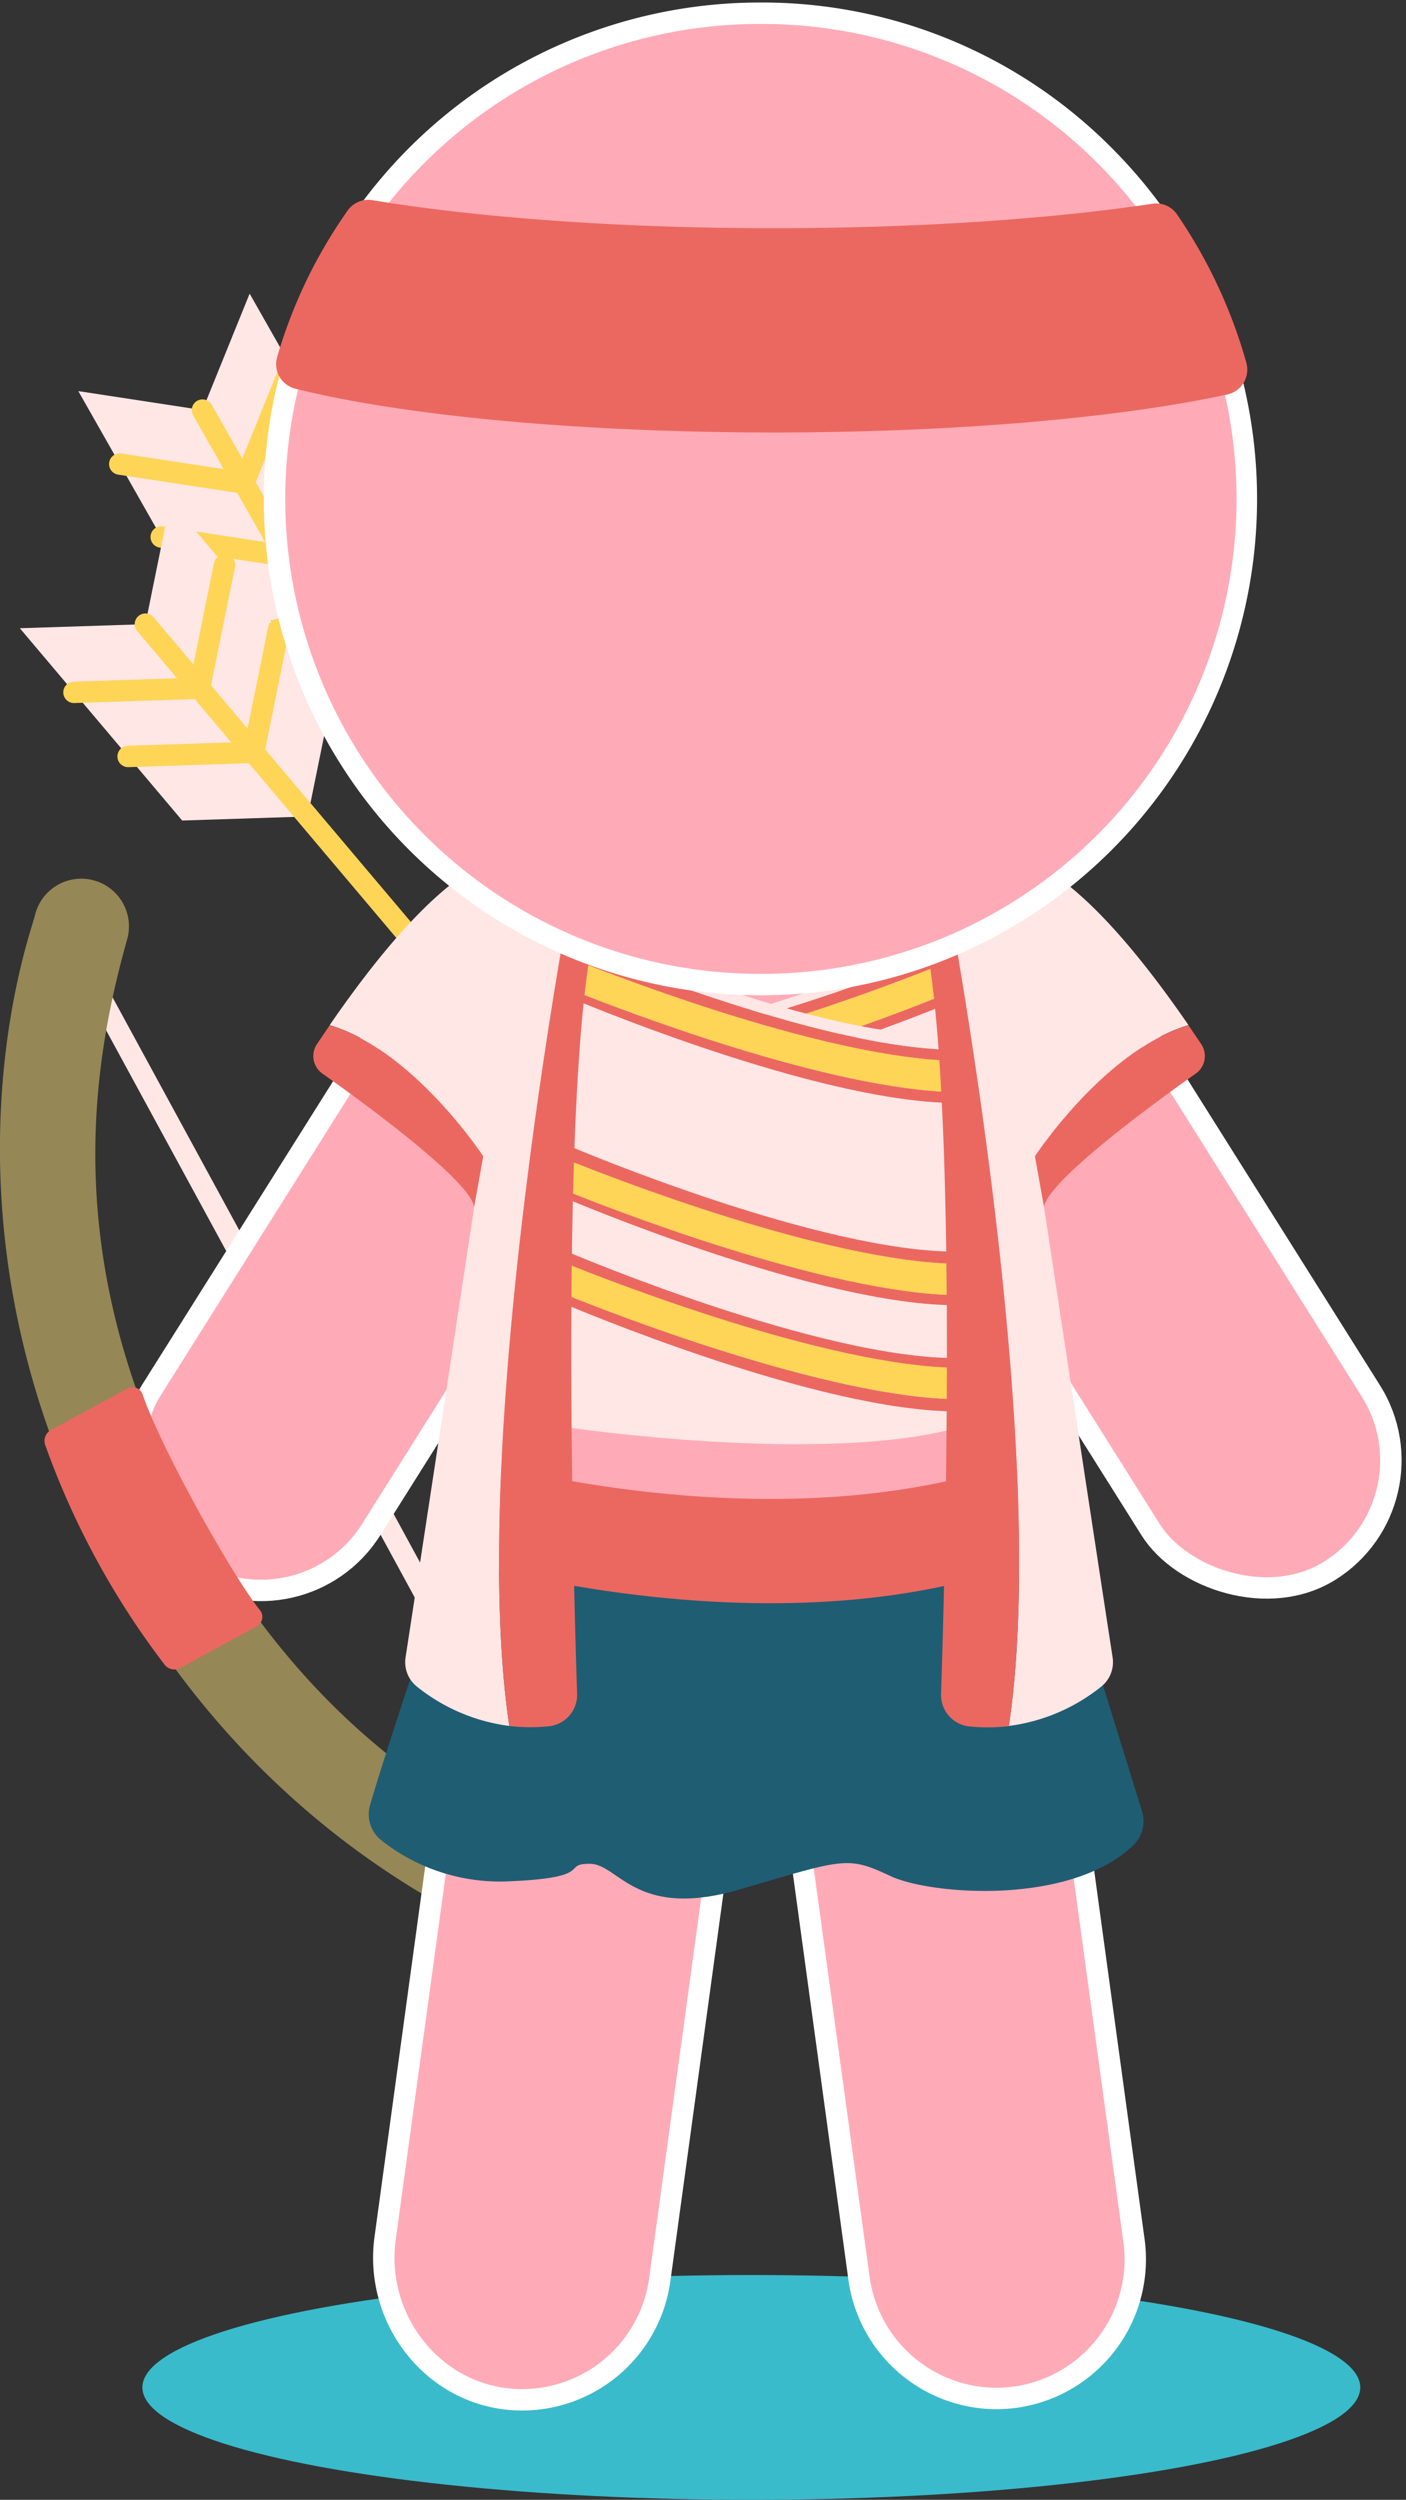 <svg xmlns="http://www.w3.org/2000/svg" viewBox="0 0 262.85 467.1"><rect x="0" y="0" width="262.85" height="467.1" fill="#333333" stroke="none"/><defs><style>.cls-1{fill:#39bbcc;}.cls-2,.cls-5{fill:none;}.cls-2{stroke:#ffe7e6;}.cls-2,.cls-5,.cls-8{stroke-linecap:round;stroke-linejoin:round;}.cls-2,.cls-3,.cls-5,.cls-8{stroke-width:4px;}.cls-3,.cls-8,.cls-9{fill:#ffabb7;}.cls-3,.cls-8{stroke:#fff;}.cls-3{stroke-miterlimit:10;}.cls-4{fill:#ffe7e6;}.cls-5{stroke:#ffd557;}.cls-6{fill:#968756;}.cls-7{fill:#eb6860;}.cls-10{fill:#ffd557;}.cls-11{fill:#1f5d73;}.cls-12{fill:#fff;}</style></defs><title>mala_origin_hunter</title><g id="work2"><ellipse id="_路徑_" data-name="&lt;路徑&gt;" class="cls-1" cx="140.46" cy="446.1" rx="113.84" ry="21"/><g id="_群組_" data-name="&lt;群組&gt;"><line id="_路徑_2" data-name="&lt;路徑&gt;" class="cls-2" x1="13.97" y1="177.55" x2="111.58" y2="356.86"/><g id="_群組_2" data-name="&lt;群組&gt;"><g id="_群組_3" data-name="&lt;群組&gt;"><rect id="_矩形_" data-name="&lt;矩形&gt;" class="cls-3" x="51" y="156.58" width="48.66" height="148.26" rx="24.33" ry="24.33" transform="translate(16.18 466.08) rotate(-147.81)"/></g><g id="_群組_4" data-name="&lt;群組&gt;"><rect id="_矩形_2" data-name="&lt;矩形&gt;" class="cls-3" x="184.83" y="156.58" width="48.66" height="148.26" rx="24.33" ry="24.33" transform="translate(-90.75 146.9) rotate(-32.19)"/></g></g><g id="_群組_5" data-name="&lt;群組&gt;"><g id="_群組_6" data-name="&lt;群組&gt;"><polygon id="_路徑_3" data-name="&lt;路徑&gt;" class="cls-4" points="61.09 117.52 37.88 113.97 14.64 73.08 37.85 76.63 61.09 117.52"/><line id="_路徑_4" data-name="&lt;路徑&gt;" class="cls-5" x1="30.14" y1="100.34" x2="53.35" y2="103.89"/><line id="_路徑_5" data-name="&lt;路徑&gt;" class="cls-5" x1="22.39" y1="86.71" x2="45.6" y2="90.26"/><polygon id="_路徑_6" data-name="&lt;路徑&gt;" class="cls-4" points="61.09 117.52 69.91 95.76 46.67 54.87 37.85 76.63 61.09 117.52"/><line id="_路徑_7" data-name="&lt;路徑&gt;" class="cls-5" x1="62.17" y1="82.13" x2="53.35" y2="103.89"/><line id="_路徑_8" data-name="&lt;路徑&gt;" class="cls-5" x1="54.42" y1="68.5" x2="45.6" y2="90.26"/><line id="_路徑_9" data-name="&lt;路徑&gt;" class="cls-5" x1="37.85" y1="76.63" x2="93.41" y2="174.38"/></g><g id="_群組_7" data-name="&lt;群組&gt;"><polygon id="_路徑_10" data-name="&lt;路徑&gt;" class="cls-4" points="57.53 152.56 34.06 153.32 3.71 117.39 27.18 116.63 57.53 152.56"/><line id="_路徑_11" data-name="&lt;路徑&gt;" class="cls-5" x1="23.95" y1="141.35" x2="47.42" y2="140.58"/><line id="_路徑_12" data-name="&lt;路徑&gt;" class="cls-5" x1="13.83" y1="129.37" x2="37.3" y2="128.6"/><polygon id="_路徑_13" data-name="&lt;路徑&gt;" class="cls-4" points="57.53 152.56 62.21 129.55 31.86 93.62 27.18 116.63 57.53 152.56"/><line id="_路徑_14" data-name="&lt;路徑&gt;" class="cls-5" x1="52.09" y1="117.57" x2="47.42" y2="140.58"/><line id="_路徑_15" data-name="&lt;路徑&gt;" class="cls-5" x1="41.97" y1="105.59" x2="37.3" y2="128.6"/><line id="_路徑_16" data-name="&lt;路徑&gt;" class="cls-5" x1="27.18" y1="116.63" x2="99.74" y2="202.51"/></g><g id="_群組_8" data-name="&lt;群組&gt;"><polygon id="_路徑_17" data-name="&lt;路徑&gt;" class="cls-4" points="97.81 136.12 75.31 129.42 57.89 85.73 80.39 92.43 97.81 136.12"/><line id="_路徑_18" data-name="&lt;路徑&gt;" class="cls-5" x1="69.5" y1="114.86" x2="92.01" y2="121.56"/><line id="_路徑_19" data-name="&lt;路徑&gt;" class="cls-5" x1="63.69" y1="100.3" x2="86.2" y2="107"/><polygon id="_路徑_20" data-name="&lt;路徑&gt;" class="cls-4" points="97.81 136.12 109.53 115.77 92.11 72.09 80.39 92.43 97.81 136.12"/><line id="_路徑_21" data-name="&lt;路徑&gt;" class="cls-5" x1="103.72" y1="101.21" x2="92.01" y2="121.56"/><line id="_路徑_22" data-name="&lt;路徑&gt;" class="cls-5" x1="97.92" y1="86.65" x2="86.2" y2="107"/><line id="_路徑_23" data-name="&lt;路徑&gt;" class="cls-5" x1="80.39" y1="92.43" x2="122.04" y2="196.87"/></g></g><path id="_路徑_24" data-name="&lt;路徑&gt;" class="cls-6" d="M119.09,352c-23.13-7.29-57.81-22.42-83-68.67-25.43-46.72-18.89-84.27-12.38-107.6a8.91,8.91,0,1,0-17.22-4.52l-1,3.35C-1.24,197.5-6.67,242.72,20.16,292S88,361.33,110.88,368.1l3.29,1A8.9,8.9,0,1,0,119.09,352Z"/><path id="_路徑_25" data-name="&lt;路徑&gt;" class="cls-7" d="M23.78,259.49a2,2,0,0,1,2.92,1.17c1.31,3.9,5,11.79,9.86,20.66s9.43,16.28,12,19.5a2,2,0,0,1-.6,3.08L33.7,311.66a2.29,2.29,0,0,1-2.93-.61A151.45,151.45,0,0,1,8.45,270a2.31,2.31,0,0,1,1.07-2.79Z"/><g id="_群組_9" data-name="&lt;群組&gt;"><path id="_路徑_26" data-name="&lt;路徑&gt;" class="cls-8" d="M94.89,211.31s-5.22,45.43-6.75,75.94c-.68,13.37-1.87,26.71-3.69,40L72,418.21c-2.06,15.07,8.85,29.2,24,30.16A26,26,0,0,0,123.34,426l14.52-106.09A4.15,4.15,0,0,1,142,316.3h0a4.15,4.15,0,0,1,4.11,3.58l14.48,105.85a26,26,0,0,0,25.72,22.44h0A26,26,0,0,0,212,418.69L199.54,327.6q-2.73-19.91-3.72-40l-6.77-76.31"/><rect id="_矩形_3" data-name="&lt;矩形&gt;" class="cls-9" x="108.07" y="164.23" width="68.36" height="79.72"/></g><g id="_群組_10" data-name="&lt;群組&gt;"><g id="_群組_11" data-name="&lt;群組&gt;"><path id="_路徑_27" data-name="&lt;路徑&gt;" class="cls-7" d="M158.84,194.48c7.65-2.67,14.06-5.17,17.87-6.71-.07-.62-.15-1.25-.23-1.89-4.51,1.82-12.4,4.89-21.64,8C156.19,194.13,157.53,194.33,158.84,194.48Z"/><path id="_路徑_28" data-name="&lt;路徑&gt;" class="cls-4" d="M174.87,176.26c-3.12,2.8-34.41,12.47-34.41,12.47.66.38,1.33.74,2,1.08,13.44-3.92,26-8.7,32.81-11.41C175,177.09,174.87,176.26,174.87,176.26Z"/><path id="_路徑_29" data-name="&lt;路徑&gt;" class="cls-4" d="M176.88,194.17a23.33,23.33,0,0,0-.17-6.4c-3.81,1.54-10.22,4-17.87,6.71A68.08,68.08,0,0,0,176.88,194.17Z"/><path id="_路徑_30" data-name="&lt;路徑&gt;" class="cls-10" d="M145.25,191.09a48.85,48.85,0,0,0,9.59,2.78c9.24-3.1,17.13-6.17,21.64-8-.27-1.93-.58-3.88-.86-5.51C169.38,182.86,157.85,187.27,145.25,191.09Z"/><path id="_路徑_31" data-name="&lt;路徑&gt;" class="cls-7" d="M175.27,178.4c-6.78,2.71-19.37,7.49-32.81,11.41.92.46,1.85.89,2.79,1.28,12.6-3.82,24.13-8.23,30.37-10.72C175.5,179.64,175.38,179,175.27,178.4Z"/></g><g id="_群組_12" data-name="&lt;群組&gt;"><path id="_路徑_32" data-name="&lt;路徑&gt;" class="cls-4" d="M106,233.89s47.14,20.14,73.2,19.88l-.06-9.94C153.11,244.06,106,224,106,224Z"/><path id="_路徑_33" data-name="&lt;路徑&gt;" class="cls-4" d="M106,243.83v22.88s48,7.09,73.27,0v-3C153.25,264,106,243.83,106,243.83Z"/><path id="_路徑_34" data-name="&lt;路徑&gt;" class="cls-4" d="M106.94,186.58v3.93L106.11,214c2,.85,47.5,20.05,73,19.86l-.17-27.8C155,206.19,113.54,189.34,106.94,186.58Z"/><path id="_路徑_35" data-name="&lt;路徑&gt;" class="cls-7" d="M178.89,196.15c-24,.07-65.35-16.76-71.95-19.51v2.53c9.11,3.64,48.19,18.73,72,19.09Z"/><path id="_路徑_36" data-name="&lt;路徑&gt;" class="cls-7" d="M106.94,186.58c6.6,2.76,48,19.61,72,19.51v-2c-23.77-.34-62.89-15.44-72-19.08Z"/><path id="_路徑_37" data-name="&lt;路徑&gt;" class="cls-10" d="M106.94,179.17V185c9.11,3.64,48.23,18.74,72,19.08l0-5.85C155.13,197.9,116.05,182.81,106.94,179.17Z"/><path id="_路徑_38" data-name="&lt;路徑&gt;" class="cls-7" d="M179.24,253.77c-26.06.26-73.2-19.88-73.2-19.88v2.28c7.07,2.86,48.58,19.23,73.21,19.45Z"/><path id="_路徑_39" data-name="&lt;路徑&gt;" class="cls-7" d="M106,243.83S153.25,264,179.3,263.71l0-2.23c-24.62-.21-66.17-16.59-73.24-19.45Z"/><path id="_路徑_40" data-name="&lt;路徑&gt;" class="cls-10" d="M106,236.17V242c7.07,2.86,48.62,19.24,73.24,19.45l0-5.86C154.62,255.4,113.11,239,106,236.17Z"/><path id="_路徑_41" data-name="&lt;路徑&gt;" class="cls-4" d="M178.87,193.31c-24.81,1.63-71.93-19.4-71.93-19.4v2.73c6.6,2.75,48,19.58,71.95,19.51Z"/><path id="_路徑_42" data-name="&lt;路徑&gt;" class="cls-7" d="M106,224s47.07,20.11,73.14,19.88V242c-24.64-.26-66.07-16.59-73.13-19.45Z"/><path id="_路徑_43" data-name="&lt;路徑&gt;" class="cls-7" d="M179.12,233.89c-25.51.19-71-19-73-19.86l-.07,2.14v.54c7.06,2.86,48.45,19.18,73.09,19.45Z"/><path id="_路徑_44" data-name="&lt;路徑&gt;" class="cls-10" d="M106,216.71v5.86c7.06,2.86,48.49,19.19,73.13,19.45l0-5.86C154.49,235.89,113.1,219.57,106,216.71Z"/></g></g><g id="_群組_13" data-name="&lt;群組&gt;"><path id="_路徑_45" data-name="&lt;路徑&gt;" class="cls-11" d="M84.29,291.11S73,324.24,69.19,337.26a6.17,6.17,0,0,0,2.08,6.59,35.74,35.74,0,0,0,23.52,7.7c16.77-.66,10-3.29,15.46-3.29s8.55,10.52,28.12,4.77,20.06-6.25,28.12-2.47c7.43,3.49,33.51,5.58,45.35-5.73a6.26,6.26,0,0,0,1.67-6.36l-15.23-49.12Z"/><path id="_路徑_46" data-name="&lt;路徑&gt;" class="cls-7" d="M198.28,289.35c-49.11,21.93-114,1.76-114,1.76V271.62s64.88,20.17,114-1.76Z"/></g><g id="_群組_14" data-name="&lt;群組&gt;"><g id="_群組_15" data-name="&lt;群組&gt;"><path id="_路徑_47" data-name="&lt;路徑&gt;" class="cls-7" d="M61.64,191.57l-2.4,3.55a4,4,0,0,0,1,5.46c7.86,5.56,27.72,20.06,28.42,25l1.7-9.48S77.41,196.3,61.64,191.57Z"/><path id="_路徑_48" data-name="&lt;路徑&gt;" class="cls-4" d="M106.94,166l-10.18-5.81s-10.33-4.69-35.12,31.35c15.77,4.73,28.71,24.51,28.71,24.51l-1.7,9.48s-10.12,66.6-12.83,84.15a5.85,5.85,0,0,0,2.16,5.5,34.61,34.61,0,0,0,17.23,7.32C88.14,275,102.67,189.37,106.94,166Z"/><path id="_路徑_49" data-name="&lt;路徑&gt;" class="cls-7" d="M112.77,168.55,106.94,166c-4.27,23.34-18.8,109-11.73,156.5a33.37,33.37,0,0,0,7.43.06,5.9,5.9,0,0,0,5.25-6.07C107.1,292.28,104.26,188.66,112.77,168.55Z"/></g><g id="_群組_16" data-name="&lt;群組&gt;"><path id="_路徑_50" data-name="&lt;路徑&gt;" class="cls-7" d="M222.18,191.57l2.4,3.55a4,4,0,0,1-1,5.46c-7.86,5.56-27.72,20.06-28.42,25l-1.7-9.48S206.41,196.3,222.18,191.57Z"/><path id="_路徑_51" data-name="&lt;路徑&gt;" class="cls-4" d="M176.88,166l10.18-5.81s10.33-4.69,35.12,31.35c-15.77,4.73-28.71,24.51-28.71,24.51l1.7,9.48s10.12,66.6,12.83,84.15a5.85,5.85,0,0,1-2.16,5.5,34.61,34.61,0,0,1-17.23,7.32C195.68,275,181.15,189.37,176.88,166Z"/><path id="_路徑_52" data-name="&lt;路徑&gt;" class="cls-7" d="M171.05,168.55l5.83-2.52c4.27,23.34,18.8,109,11.73,156.5a33.37,33.37,0,0,1-7.43.06,5.9,5.9,0,0,1-5.25-6.07C176.72,292.28,179.56,188.66,171.05,168.55Z"/></g></g><g id="_群組_17" data-name="&lt;群組&gt;"><g id="_群組_18" data-name="&lt;群組&gt;"><path class="cls-9" d="M141.9,184a90.75,90.75,0,0,1,.34-181.5h.35a90.75,90.75,0,0,1-.33,181.5Z"/><path class="cls-12" d="M142.24,4.47h.35a88.75,88.75,0,0,1-.34,177.5h-.34a88.75,88.75,0,0,1,.33-177.5m0-4h0a92.75,92.75,0,0,0-.35,185.5h.36A92.74,92.74,0,0,0,208.08,27.89,92.11,92.11,0,0,0,142.6.47Z"/></g><g id="_群組_19" data-name="&lt;群組&gt;"><g id="_群組_20" data-name="&lt;群組&gt;"><path class="cls-7" d="M225.41,48.9a95.17,95.17,0,0,0-5.36-8.83,4.71,4.71,0,0,0-4.61-2c-19,2.85-43.74,4.57-70.75,4.57h-.07c-29.07,0-55.48-2-75-5.24a4.74,4.74,0,0,0-4.67,2A93.69,93.69,0,0,0,58.5,50,92.69,92.69,0,0,0,51.82,66.7a4.73,4.73,0,0,0,3.39,5.93c19.7,4.94,52.41,8.18,89.44,8.18,34.23,0,64.77-2.77,84.76-7.09A4.76,4.76,0,0,0,233,67.78,93.84,93.84,0,0,0,225.41,48.9Z"/></g></g></g></g></g></svg>